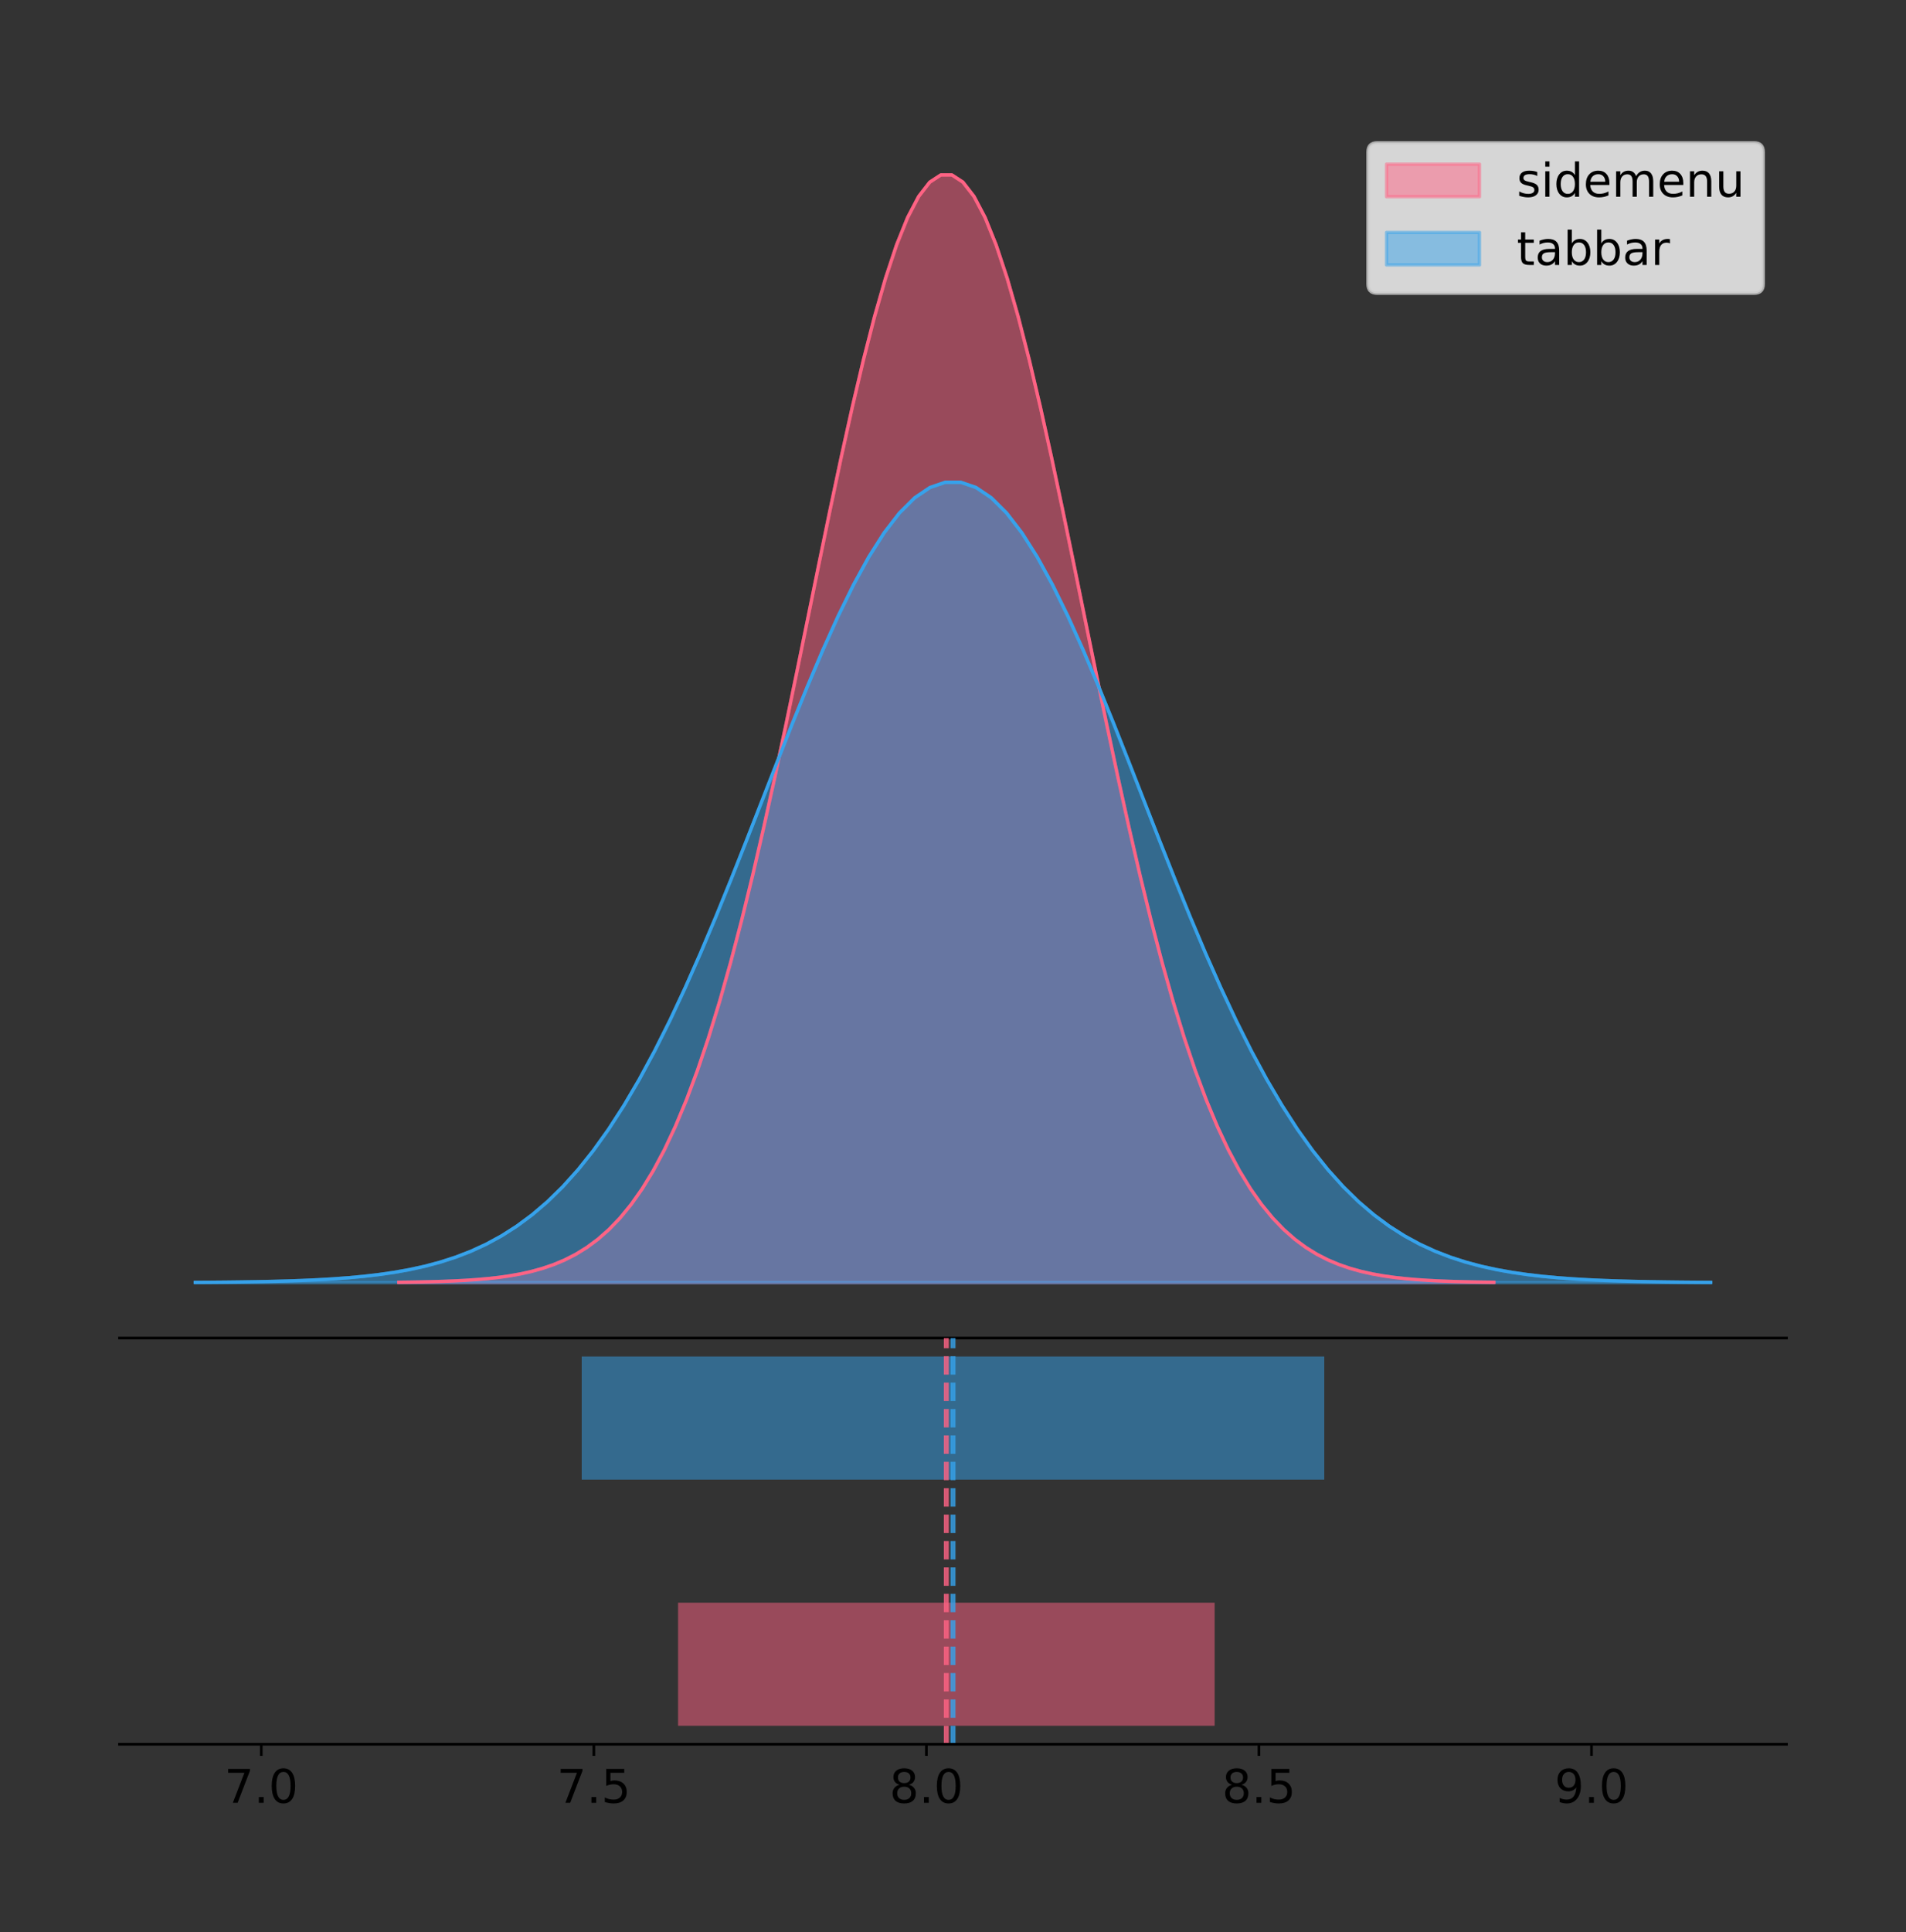 <?xml version="1.0" encoding="utf-8" standalone="no"?>
<!DOCTYPE svg PUBLIC "-//W3C//DTD SVG 1.1//EN"
  "http://www.w3.org/Graphics/SVG/1.1/DTD/svg11.dtd">
<!-- Created with matplotlib (https://matplotlib.org/) -->
<svg height="581.789pt" version="1.1" viewBox="0 0 574.2 581.789" width="574.2pt" xmlns="http://www.w3.org/2000/svg" xmlns:xlink="http://www.w3.org/1999/xlink">
 <rect x="0" y="0" width="574.2" height="581.789" fill="#333333" stroke="none"/>
 <defs>
  <style type="text/css">
*{stroke-linecap:butt;stroke-linejoin:round;}
  </style>
 </defs>
 <g id="figure_1">
  <g id="patch_1">
   <path d="M 0 581.789 
L 574.2 581.789 
L 574.2 0 
L 0 0 
z
" style="fill:none;"/>
  </g>
  <g id="axes_1">
   <g id="patch_2">
    <path d="M 36 402.93 
L 538.2 402.93 
L 538.2 36 
L 36 36 
z
" style="fill:none;"/>
   </g>
   <g id="PolyCollection_1">
    <defs>
     <path d="M 120.152 -195.538 
L 120.152 -195.65 
L 123.484 -195.692 
L 126.816 -195.749 
L 130.148 -195.825 
L 133.48 -195.925 
L 136.813 -196.058 
L 140.145 -196.23 
L 143.477 -196.455 
L 146.809 -196.744 
L 150.142 -197.115 
L 153.474 -197.585 
L 156.806 -198.179 
L 160.138 -198.923 
L 163.47 -199.848 
L 166.803 -200.99 
L 170.135 -202.39 
L 173.467 -204.093 
L 176.799 -206.151 
L 180.131 -208.617 
L 183.464 -211.552 
L 186.796 -215.017 
L 190.128 -219.078 
L 193.46 -223.801 
L 196.793 -229.25 
L 200.125 -235.488 
L 203.457 -242.572 
L 206.789 -250.552 
L 210.121 -259.468 
L 213.454 -269.344 
L 216.786 -280.192 
L 220.118 -292.002 
L 223.45 -304.744 
L 226.783 -318.365 
L 230.115 -332.786 
L 233.447 -347.901 
L 236.779 -363.58 
L 240.111 -379.667 
L 243.444 -395.98 
L 246.776 -412.318 
L 250.108 -428.462 
L 253.44 -444.18 
L 256.772 -459.23 
L 260.105 -473.372 
L 263.437 -486.366 
L 266.769 -497.987 
L 270.101 -508.025 
L 273.434 -516.294 
L 276.766 -522.64 
L 280.098 -526.94 
L 283.43 -529.111 
L 286.762 -529.111 
L 290.095 -526.94 
L 293.427 -522.64 
L 296.759 -516.294 
L 300.091 -508.025 
L 303.423 -497.987 
L 306.756 -486.366 
L 310.088 -473.372 
L 313.42 -459.23 
L 316.752 -444.18 
L 320.085 -428.462 
L 323.417 -412.318 
L 326.749 -395.98 
L 330.081 -379.667 
L 333.413 -363.58 
L 336.746 -347.901 
L 340.078 -332.786 
L 343.41 -318.365 
L 346.742 -304.744 
L 350.074 -292.002 
L 353.407 -280.192 
L 356.739 -269.344 
L 360.071 -259.468 
L 363.403 -250.552 
L 366.736 -242.572 
L 370.068 -235.488 
L 373.4 -229.25 
L 376.732 -223.801 
L 380.064 -219.078 
L 383.397 -215.017 
L 386.729 -211.552 
L 390.061 -208.617 
L 393.393 -206.151 
L 396.725 -204.093 
L 400.058 -202.39 
L 403.39 -200.99 
L 406.722 -199.848 
L 410.054 -198.923 
L 413.387 -198.179 
L 416.719 -197.585 
L 420.051 -197.115 
L 423.383 -196.744 
L 426.715 -196.455 
L 430.048 -196.23 
L 433.38 -196.058 
L 436.712 -195.925 
L 440.044 -195.825 
L 443.376 -195.749 
L 446.709 -195.692 
L 450.041 -195.65 
L 450.041 -195.538 
L 450.041 -195.538 
L 446.709 -195.538 
L 443.376 -195.538 
L 440.044 -195.538 
L 436.712 -195.538 
L 433.38 -195.538 
L 430.048 -195.538 
L 426.715 -195.538 
L 423.383 -195.538 
L 420.051 -195.538 
L 416.719 -195.538 
L 413.387 -195.538 
L 410.054 -195.538 
L 406.722 -195.538 
L 403.39 -195.538 
L 400.058 -195.538 
L 396.725 -195.538 
L 393.393 -195.538 
L 390.061 -195.538 
L 386.729 -195.538 
L 383.397 -195.538 
L 380.064 -195.538 
L 376.732 -195.538 
L 373.4 -195.538 
L 370.068 -195.538 
L 366.736 -195.538 
L 363.403 -195.538 
L 360.071 -195.538 
L 356.739 -195.538 
L 353.407 -195.538 
L 350.074 -195.538 
L 346.742 -195.538 
L 343.41 -195.538 
L 340.078 -195.538 
L 336.746 -195.538 
L 333.413 -195.538 
L 330.081 -195.538 
L 326.749 -195.538 
L 323.417 -195.538 
L 320.085 -195.538 
L 316.752 -195.538 
L 313.42 -195.538 
L 310.088 -195.538 
L 306.756 -195.538 
L 303.423 -195.538 
L 300.091 -195.538 
L 296.759 -195.538 
L 293.427 -195.538 
L 290.095 -195.538 
L 286.762 -195.538 
L 283.43 -195.538 
L 280.098 -195.538 
L 276.766 -195.538 
L 273.434 -195.538 
L 270.101 -195.538 
L 266.769 -195.538 
L 263.437 -195.538 
L 260.105 -195.538 
L 256.772 -195.538 
L 253.44 -195.538 
L 250.108 -195.538 
L 246.776 -195.538 
L 243.444 -195.538 
L 240.111 -195.538 
L 236.779 -195.538 
L 233.447 -195.538 
L 230.115 -195.538 
L 226.783 -195.538 
L 223.45 -195.538 
L 220.118 -195.538 
L 216.786 -195.538 
L 213.454 -195.538 
L 210.121 -195.538 
L 206.789 -195.538 
L 203.457 -195.538 
L 200.125 -195.538 
L 196.793 -195.538 
L 193.46 -195.538 
L 190.128 -195.538 
L 186.796 -195.538 
L 183.464 -195.538 
L 180.131 -195.538 
L 176.799 -195.538 
L 173.467 -195.538 
L 170.135 -195.538 
L 166.803 -195.538 
L 163.47 -195.538 
L 160.138 -195.538 
L 156.806 -195.538 
L 153.474 -195.538 
L 150.142 -195.538 
L 146.809 -195.538 
L 143.477 -195.538 
L 140.145 -195.538 
L 136.813 -195.538 
L 133.48 -195.538 
L 130.148 -195.538 
L 126.816 -195.538 
L 123.484 -195.538 
L 120.152 -195.538 
z
" id="m690e223cec" style="stroke:#ff6384;stroke-opacity:0.5;"/>
    </defs>
    <g clip-path="url(#pe7420cf36c)">
     <use style="fill:#ff6384;fill-opacity:0.5;stroke:#ff6384;stroke-opacity:0.5;" x="0" xlink:href="#m690e223cec" y="581.789"/>
    </g>
   </g>
   <g id="PolyCollection_2">
    <defs>
     <path d="M 58.827 -195.538 
L 58.827 -195.619 
L 63.439 -195.649 
L 68.05 -195.69 
L 72.662 -195.745 
L 77.274 -195.818 
L 81.885 -195.913 
L 86.497 -196.038 
L 91.108 -196.201 
L 95.72 -196.41 
L 100.331 -196.677 
L 104.943 -197.017 
L 109.555 -197.446 
L 114.166 -197.984 
L 118.778 -198.652 
L 123.389 -199.478 
L 128.001 -200.489 
L 132.612 -201.72 
L 137.224 -203.206 
L 141.836 -204.989 
L 146.447 -207.109 
L 151.059 -209.613 
L 155.67 -212.548 
L 160.282 -215.96 
L 164.893 -219.897 
L 169.505 -224.405 
L 174.117 -229.524 
L 178.728 -235.29 
L 183.34 -241.732 
L 187.951 -248.869 
L 192.563 -256.707 
L 197.174 -265.241 
L 201.786 -274.448 
L 206.398 -284.29 
L 211.009 -294.71 
L 215.621 -305.632 
L 220.232 -316.962 
L 224.844 -328.585 
L 229.455 -340.373 
L 234.067 -352.179 
L 238.679 -363.844 
L 243.29 -375.201 
L 247.902 -386.076 
L 252.513 -396.294 
L 257.125 -405.684 
L 261.736 -414.081 
L 266.348 -421.334 
L 270.96 -427.309 
L 275.571 -431.894 
L 280.183 -435.001 
L 284.794 -436.57 
L 289.406 -436.57 
L 294.017 -435.001 
L 298.629 -431.894 
L 303.24 -427.309 
L 307.852 -421.334 
L 312.464 -414.081 
L 317.075 -405.684 
L 321.687 -396.294 
L 326.298 -386.076 
L 330.91 -375.201 
L 335.521 -363.844 
L 340.133 -352.179 
L 344.745 -340.373 
L 349.356 -328.585 
L 353.968 -316.962 
L 358.579 -305.632 
L 363.191 -294.71 
L 367.802 -284.29 
L 372.414 -274.448 
L 377.026 -265.241 
L 381.637 -256.707 
L 386.249 -248.869 
L 390.86 -241.732 
L 395.472 -235.29 
L 400.083 -229.524 
L 404.695 -224.405 
L 409.307 -219.897 
L 413.918 -215.96 
L 418.53 -212.548 
L 423.141 -209.613 
L 427.753 -207.109 
L 432.364 -204.989 
L 436.976 -203.206 
L 441.588 -201.72 
L 446.199 -200.489 
L 450.811 -199.478 
L 455.422 -198.652 
L 460.034 -197.984 
L 464.645 -197.446 
L 469.257 -197.017 
L 473.869 -196.677 
L 478.48 -196.41 
L 483.092 -196.201 
L 487.703 -196.038 
L 492.315 -195.913 
L 496.926 -195.818 
L 501.538 -195.745 
L 506.15 -195.69 
L 510.761 -195.649 
L 515.373 -195.619 
L 515.373 -195.538 
L 515.373 -195.538 
L 510.761 -195.538 
L 506.15 -195.538 
L 501.538 -195.538 
L 496.926 -195.538 
L 492.315 -195.538 
L 487.703 -195.538 
L 483.092 -195.538 
L 478.48 -195.538 
L 473.869 -195.538 
L 469.257 -195.538 
L 464.645 -195.538 
L 460.034 -195.538 
L 455.422 -195.538 
L 450.811 -195.538 
L 446.199 -195.538 
L 441.588 -195.538 
L 436.976 -195.538 
L 432.364 -195.538 
L 427.753 -195.538 
L 423.141 -195.538 
L 418.53 -195.538 
L 413.918 -195.538 
L 409.307 -195.538 
L 404.695 -195.538 
L 400.083 -195.538 
L 395.472 -195.538 
L 390.86 -195.538 
L 386.249 -195.538 
L 381.637 -195.538 
L 377.026 -195.538 
L 372.414 -195.538 
L 367.802 -195.538 
L 363.191 -195.538 
L 358.579 -195.538 
L 353.968 -195.538 
L 349.356 -195.538 
L 344.745 -195.538 
L 340.133 -195.538 
L 335.521 -195.538 
L 330.91 -195.538 
L 326.298 -195.538 
L 321.687 -195.538 
L 317.075 -195.538 
L 312.464 -195.538 
L 307.852 -195.538 
L 303.24 -195.538 
L 298.629 -195.538 
L 294.017 -195.538 
L 289.406 -195.538 
L 284.794 -195.538 
L 280.183 -195.538 
L 275.571 -195.538 
L 270.96 -195.538 
L 266.348 -195.538 
L 261.736 -195.538 
L 257.125 -195.538 
L 252.513 -195.538 
L 247.902 -195.538 
L 243.29 -195.538 
L 238.679 -195.538 
L 234.067 -195.538 
L 229.455 -195.538 
L 224.844 -195.538 
L 220.232 -195.538 
L 215.621 -195.538 
L 211.009 -195.538 
L 206.398 -195.538 
L 201.786 -195.538 
L 197.174 -195.538 
L 192.563 -195.538 
L 187.951 -195.538 
L 183.34 -195.538 
L 178.728 -195.538 
L 174.117 -195.538 
L 169.505 -195.538 
L 164.893 -195.538 
L 160.282 -195.538 
L 155.67 -195.538 
L 151.059 -195.538 
L 146.447 -195.538 
L 141.836 -195.538 
L 137.224 -195.538 
L 132.612 -195.538 
L 128.001 -195.538 
L 123.389 -195.538 
L 118.778 -195.538 
L 114.166 -195.538 
L 109.555 -195.538 
L 104.943 -195.538 
L 100.331 -195.538 
L 95.72 -195.538 
L 91.108 -195.538 
L 86.497 -195.538 
L 81.885 -195.538 
L 77.274 -195.538 
L 72.662 -195.538 
L 68.05 -195.538 
L 63.439 -195.538 
L 58.827 -195.538 
z
" id="mfc4b2910b1" style="stroke:#36a2eb;stroke-opacity:0.5;"/>
    </defs>
    <g clip-path="url(#pe7420cf36c)">
     <use style="fill:#36a2eb;fill-opacity:0.5;stroke:#36a2eb;stroke-opacity:0.5;" x="0" xlink:href="#mfc4b2910b1" y="581.789"/>
    </g>
   </g>
   <g id="line2d_1">
    <path clip-path="url(#pe7420cf36c)" d="M 120.152 386.139 
L 123.484 386.097 
L 126.816 386.04 
L 130.148 385.965 
L 133.48 385.864 
L 136.813 385.732 
L 140.145 385.559 
L 143.477 385.334 
L 146.809 385.045 
L 150.142 384.675 
L 153.474 384.204 
L 156.806 383.61 
L 160.138 382.867 
L 163.47 381.941 
L 166.803 380.799 
L 170.135 379.399 
L 173.467 377.696 
L 176.799 375.639 
L 180.131 373.172 
L 183.464 370.238 
L 186.796 366.772 
L 190.128 362.711 
L 193.46 357.989 
L 196.793 352.539 
L 200.125 346.301 
L 203.457 339.217 
L 206.789 331.237 
L 210.121 322.322 
L 213.454 312.445 
L 216.786 301.597 
L 220.118 289.787 
L 223.45 277.045 
L 226.783 263.424 
L 230.115 249.004 
L 233.447 233.888 
L 236.779 218.209 
L 240.111 202.123 
L 243.444 185.809 
L 246.776 169.471 
L 250.108 153.327 
L 253.44 137.61 
L 256.772 122.559 
L 260.105 108.418 
L 263.437 95.423 
L 266.769 83.803 
L 270.101 73.765 
L 273.434 65.495 
L 276.766 59.15 
L 280.098 54.85 
L 283.43 52.679 
L 286.762 52.679 
L 290.095 54.85 
L 293.427 59.15 
L 296.759 65.495 
L 300.091 73.765 
L 303.423 83.803 
L 306.756 95.423 
L 310.088 108.418 
L 313.42 122.559 
L 316.752 137.61 
L 320.085 153.327 
L 323.417 169.471 
L 326.749 185.809 
L 330.081 202.123 
L 333.413 218.209 
L 336.746 233.888 
L 340.078 249.004 
L 343.41 263.424 
L 346.742 277.045 
L 350.074 289.787 
L 353.407 301.597 
L 356.739 312.445 
L 360.071 322.322 
L 363.403 331.237 
L 366.736 339.217 
L 370.068 346.301 
L 373.4 352.539 
L 376.732 357.989 
L 380.064 362.711 
L 383.397 366.772 
L 386.729 370.238 
L 390.061 373.172 
L 393.393 375.639 
L 396.725 377.696 
L 400.058 379.399 
L 403.39 380.799 
L 406.722 381.941 
L 410.054 382.867 
L 413.387 383.61 
L 416.719 384.204 
L 420.051 384.675 
L 423.383 385.045 
L 426.715 385.334 
L 430.048 385.559 
L 433.38 385.732 
L 436.712 385.864 
L 440.044 385.965 
L 443.376 386.04 
L 446.709 386.097 
L 450.041 386.139 
" style="fill:none;stroke:#ff6384;stroke-linecap:square;"/>
   </g>
   <g id="line2d_2">
    <path clip-path="url(#pe7420cf36c)" d="M 58.827 386.17 
L 63.439 386.14 
L 68.05 386.099 
L 72.662 386.044 
L 77.274 385.972 
L 81.885 385.876 
L 86.497 385.751 
L 91.108 385.589 
L 95.72 385.38 
L 100.331 385.112 
L 104.943 384.772 
L 109.555 384.343 
L 114.166 383.806 
L 118.778 383.137 
L 123.389 382.312 
L 128.001 381.3 
L 132.612 380.069 
L 137.224 378.583 
L 141.836 376.801 
L 146.447 374.68 
L 151.059 372.176 
L 155.67 369.242 
L 160.282 365.829 
L 164.893 361.892 
L 169.505 357.384 
L 174.117 352.265 
L 178.728 346.499 
L 183.34 340.057 
L 187.951 332.921 
L 192.563 325.082 
L 197.174 316.549 
L 201.786 307.341 
L 206.398 297.499 
L 211.009 287.079 
L 215.621 276.157 
L 220.232 264.828 
L 224.844 253.204 
L 229.455 241.417 
L 234.067 229.611 
L 238.679 217.946 
L 243.29 206.588 
L 247.902 195.713 
L 252.513 185.495 
L 257.125 176.106 
L 261.736 167.709 
L 266.348 160.456 
L 270.96 154.48 
L 275.571 149.895 
L 280.183 146.788 
L 284.794 145.219 
L 289.406 145.219 
L 294.017 146.788 
L 298.629 149.895 
L 303.24 154.48 
L 307.852 160.456 
L 312.464 167.709 
L 317.075 176.106 
L 321.687 185.495 
L 326.298 195.713 
L 330.91 206.588 
L 335.521 217.946 
L 340.133 229.611 
L 344.745 241.417 
L 349.356 253.204 
L 353.968 264.828 
L 358.579 276.157 
L 363.191 287.079 
L 367.802 297.499 
L 372.414 307.341 
L 377.026 316.549 
L 381.637 325.082 
L 386.249 332.921 
L 390.86 340.057 
L 395.472 346.499 
L 400.083 352.265 
L 404.695 357.384 
L 409.307 361.892 
L 413.918 365.829 
L 418.53 369.242 
L 423.141 372.176 
L 427.753 374.68 
L 432.364 376.801 
L 436.976 378.583 
L 441.588 380.069 
L 446.199 381.3 
L 450.811 382.312 
L 455.422 383.137 
L 460.034 383.806 
L 464.645 384.343 
L 469.257 384.772 
L 473.869 385.112 
L 478.48 385.38 
L 483.092 385.589 
L 487.703 385.751 
L 492.315 385.876 
L 496.926 385.972 
L 501.538 386.044 
L 506.15 386.099 
L 510.761 386.14 
L 515.373 386.17 
" style="fill:none;stroke:#36a2eb;stroke-linecap:square;"/>
   </g>
   <g id="patch_3">
    <path d="M 36 402.93 
L 538.2 402.93 
" style="fill:none;stroke:#000000;stroke-linecap:square;stroke-linejoin:miter;stroke-width:0.8;"/>
   </g>
   <g id="legend_1">
    <g id="patch_4">
     <path d="M 414.919 88.299 
L 528.4 88.299 
Q 531.2 88.299 531.2 85.499 
L 531.2 45.8 
Q 531.2 43 528.4 43 
L 414.919 43 
Q 412.119 43 412.119 45.8 
L 412.119 85.499 
Q 412.119 88.299 414.919 88.299 
z
" style="fill:#ffffff;opacity:0.8;stroke:#cccccc;stroke-linejoin:miter;"/>
    </g>
    <g id="patch_5">
     <path d="M 417.719 59.238 
L 445.719 59.238 
L 445.719 49.438 
L 417.719 49.438 
z
" style="fill:#ff6384;opacity:0.5;stroke:#ff6384;stroke-linejoin:miter;"/>
    </g>
    <g id="text_1">
     <!-- sidemenu -->
     <defs>
      <path d="M 44.281 53.078 
L 44.281 44.578 
Q 40.484 46.531 36.375 47.5 
Q 32.281 48.484 27.875 48.484 
Q 21.188 48.484 17.844 46.438 
Q 14.5 44.391 14.5 40.281 
Q 14.5 37.156 16.891 35.375 
Q 19.281 33.594 26.516 31.984 
L 29.594 31.297 
Q 39.156 29.25 43.188 25.516 
Q 47.219 21.781 47.219 15.094 
Q 47.219 7.469 41.188 3.016 
Q 35.156 -1.422 24.609 -1.422 
Q 20.219 -1.422 15.453 -0.562 
Q 10.688 0.297 5.422 2 
L 5.422 11.281 
Q 10.406 8.688 15.234 7.391 
Q 20.062 6.109 24.812 6.109 
Q 31.156 6.109 34.562 8.281 
Q 37.984 10.453 37.984 14.406 
Q 37.984 18.062 35.516 20.016 
Q 33.062 21.969 24.703 23.781 
L 21.578 24.516 
Q 13.234 26.266 9.516 29.906 
Q 5.812 33.547 5.812 39.891 
Q 5.812 47.609 11.281 51.797 
Q 16.75 56 26.812 56 
Q 31.781 56 36.172 55.266 
Q 40.578 54.547 44.281 53.078 
z
" id="DejaVuSans-115"/>
      <path d="M 9.422 54.688 
L 18.406 54.688 
L 18.406 0 
L 9.422 0 
z
M 9.422 75.984 
L 18.406 75.984 
L 18.406 64.594 
L 9.422 64.594 
z
" id="DejaVuSans-105"/>
      <path d="M 45.406 46.391 
L 45.406 75.984 
L 54.391 75.984 
L 54.391 0 
L 45.406 0 
L 45.406 8.203 
Q 42.578 3.328 38.25 0.953 
Q 33.938 -1.422 27.875 -1.422 
Q 17.969 -1.422 11.734 6.484 
Q 5.516 14.406 5.516 27.297 
Q 5.516 40.188 11.734 48.094 
Q 17.969 56 27.875 56 
Q 33.938 56 38.25 53.625 
Q 42.578 51.266 45.406 46.391 
z
M 14.797 27.297 
Q 14.797 17.391 18.875 11.75 
Q 22.953 6.109 30.078 6.109 
Q 37.203 6.109 41.297 11.75 
Q 45.406 17.391 45.406 27.297 
Q 45.406 37.203 41.297 42.844 
Q 37.203 48.484 30.078 48.484 
Q 22.953 48.484 18.875 42.844 
Q 14.797 37.203 14.797 27.297 
z
" id="DejaVuSans-100"/>
      <path d="M 56.203 29.594 
L 56.203 25.203 
L 14.891 25.203 
Q 15.484 15.922 20.484 11.062 
Q 25.484 6.203 34.422 6.203 
Q 39.594 6.203 44.453 7.469 
Q 49.312 8.734 54.109 11.281 
L 54.109 2.781 
Q 49.266 0.734 44.188 -0.344 
Q 39.109 -1.422 33.891 -1.422 
Q 20.797 -1.422 13.156 6.188 
Q 5.516 13.812 5.516 26.812 
Q 5.516 40.234 12.766 48.109 
Q 20.016 56 32.328 56 
Q 43.359 56 49.781 48.891 
Q 56.203 41.797 56.203 29.594 
z
M 47.219 32.234 
Q 47.125 39.594 43.094 43.984 
Q 39.062 48.391 32.422 48.391 
Q 24.906 48.391 20.391 44.141 
Q 15.875 39.891 15.188 32.172 
z
" id="DejaVuSans-101"/>
      <path d="M 52 44.188 
Q 55.375 50.25 60.062 53.125 
Q 64.75 56 71.094 56 
Q 79.641 56 84.281 50.016 
Q 88.922 44.047 88.922 33.016 
L 88.922 0 
L 79.891 0 
L 79.891 32.719 
Q 79.891 40.578 77.094 44.375 
Q 74.312 48.188 68.609 48.188 
Q 61.625 48.188 57.562 43.547 
Q 53.516 38.922 53.516 30.906 
L 53.516 0 
L 44.484 0 
L 44.484 32.719 
Q 44.484 40.625 41.703 44.406 
Q 38.922 48.188 33.109 48.188 
Q 26.219 48.188 22.156 43.531 
Q 18.109 38.875 18.109 30.906 
L 18.109 0 
L 9.078 0 
L 9.078 54.688 
L 18.109 54.688 
L 18.109 46.188 
Q 21.188 51.219 25.484 53.609 
Q 29.781 56 35.688 56 
Q 41.656 56 45.828 52.969 
Q 50 49.953 52 44.188 
z
" id="DejaVuSans-109"/>
      <path d="M 54.891 33.016 
L 54.891 0 
L 45.906 0 
L 45.906 32.719 
Q 45.906 40.484 42.875 44.328 
Q 39.844 48.188 33.797 48.188 
Q 26.516 48.188 22.312 43.547 
Q 18.109 38.922 18.109 30.906 
L 18.109 0 
L 9.078 0 
L 9.078 54.688 
L 18.109 54.688 
L 18.109 46.188 
Q 21.344 51.125 25.703 53.562 
Q 30.078 56 35.797 56 
Q 45.219 56 50.047 50.172 
Q 54.891 44.344 54.891 33.016 
z
" id="DejaVuSans-110"/>
      <path d="M 8.5 21.578 
L 8.5 54.688 
L 17.484 54.688 
L 17.484 21.922 
Q 17.484 14.156 20.5 10.266 
Q 23.531 6.391 29.594 6.391 
Q 36.859 6.391 41.078 11.031 
Q 45.312 15.672 45.312 23.688 
L 45.312 54.688 
L 54.297 54.688 
L 54.297 0 
L 45.312 0 
L 45.312 8.406 
Q 42.047 3.422 37.719 1 
Q 33.406 -1.422 27.688 -1.422 
Q 18.266 -1.422 13.375 4.438 
Q 8.5 10.297 8.5 21.578 
z
M 31.109 56 
z
" id="DejaVuSans-117"/>
     </defs>
     <g transform="translate(456.919 59.238)scale(0.14 -0.14)">
      <use xlink:href="#DejaVuSans-115"/>
      <use x="52.1" xlink:href="#DejaVuSans-105"/>
      <use x="79.883" xlink:href="#DejaVuSans-100"/>
      <use x="143.359" xlink:href="#DejaVuSans-101"/>
      <use x="204.883" xlink:href="#DejaVuSans-109"/>
      <use x="302.295" xlink:href="#DejaVuSans-101"/>
      <use x="363.818" xlink:href="#DejaVuSans-110"/>
      <use x="427.197" xlink:href="#DejaVuSans-117"/>
     </g>
    </g>
    <g id="patch_6">
     <path d="M 417.719 79.787 
L 445.719 79.787 
L 445.719 69.987 
L 417.719 69.987 
z
" style="fill:#36a2eb;opacity:0.5;stroke:#36a2eb;stroke-linejoin:miter;"/>
    </g>
    <g id="text_2">
     <!-- tabbar -->
     <defs>
      <path d="M 18.312 70.219 
L 18.312 54.688 
L 36.812 54.688 
L 36.812 47.703 
L 18.312 47.703 
L 18.312 18.016 
Q 18.312 11.328 20.141 9.422 
Q 21.969 7.516 27.594 7.516 
L 36.812 7.516 
L 36.812 0 
L 27.594 0 
Q 17.188 0 13.234 3.875 
Q 9.281 7.766 9.281 18.016 
L 9.281 47.703 
L 2.688 47.703 
L 2.688 54.688 
L 9.281 54.688 
L 9.281 70.219 
z
" id="DejaVuSans-116"/>
      <path d="M 34.281 27.484 
Q 23.391 27.484 19.188 25 
Q 14.984 22.516 14.984 16.5 
Q 14.984 11.719 18.141 8.906 
Q 21.297 6.109 26.703 6.109 
Q 34.188 6.109 38.703 11.406 
Q 43.219 16.703 43.219 25.484 
L 43.219 27.484 
z
M 52.203 31.203 
L 52.203 0 
L 43.219 0 
L 43.219 8.297 
Q 40.141 3.328 35.547 0.953 
Q 30.953 -1.422 24.312 -1.422 
Q 15.922 -1.422 10.953 3.297 
Q 6 8.016 6 15.922 
Q 6 25.141 12.172 29.828 
Q 18.359 34.516 30.609 34.516 
L 43.219 34.516 
L 43.219 35.406 
Q 43.219 41.609 39.141 45 
Q 35.062 48.391 27.688 48.391 
Q 23 48.391 18.547 47.266 
Q 14.109 46.141 10.016 43.891 
L 10.016 52.203 
Q 14.938 54.109 19.578 55.047 
Q 24.219 56 28.609 56 
Q 40.484 56 46.344 49.844 
Q 52.203 43.703 52.203 31.203 
z
" id="DejaVuSans-97"/>
      <path d="M 48.688 27.297 
Q 48.688 37.203 44.609 42.844 
Q 40.531 48.484 33.406 48.484 
Q 26.266 48.484 22.188 42.844 
Q 18.109 37.203 18.109 27.297 
Q 18.109 17.391 22.188 11.75 
Q 26.266 6.109 33.406 6.109 
Q 40.531 6.109 44.609 11.75 
Q 48.688 17.391 48.688 27.297 
z
M 18.109 46.391 
Q 20.953 51.266 25.266 53.625 
Q 29.594 56 35.594 56 
Q 45.562 56 51.781 48.094 
Q 58.016 40.188 58.016 27.297 
Q 58.016 14.406 51.781 6.484 
Q 45.562 -1.422 35.594 -1.422 
Q 29.594 -1.422 25.266 0.953 
Q 20.953 3.328 18.109 8.203 
L 18.109 0 
L 9.078 0 
L 9.078 75.984 
L 18.109 75.984 
z
" id="DejaVuSans-98"/>
      <path d="M 41.109 46.297 
Q 39.594 47.172 37.812 47.578 
Q 36.031 48 33.891 48 
Q 26.266 48 22.188 43.047 
Q 18.109 38.094 18.109 28.812 
L 18.109 0 
L 9.078 0 
L 9.078 54.688 
L 18.109 54.688 
L 18.109 46.188 
Q 20.953 51.172 25.484 53.578 
Q 30.031 56 36.531 56 
Q 37.453 56 38.578 55.875 
Q 39.703 55.766 41.062 55.516 
z
" id="DejaVuSans-114"/>
     </defs>
     <g transform="translate(456.919 79.787)scale(0.14 -0.14)">
      <use xlink:href="#DejaVuSans-116"/>
      <use x="39.209" xlink:href="#DejaVuSans-97"/>
      <use x="100.488" xlink:href="#DejaVuSans-98"/>
      <use x="163.965" xlink:href="#DejaVuSans-98"/>
      <use x="227.441" xlink:href="#DejaVuSans-97"/>
      <use x="288.721" xlink:href="#DejaVuSans-114"/>
     </g>
    </g>
   </g>
  </g>
  <g id="axes_2">
   <g id="patch_7">
    <path d="M 36 525.24 
L 538.2 525.24 
L 538.2 402.93 
L 36 402.93 
z
" style="fill:none;"/>
   </g>
   <g id="patch_8">
    <path clip-path="url(#p6fa6d71872)" d="M 204.273 519.68 
L 365.919 519.68 
L 365.919 482.617 
L 204.273 482.617 
z
" style="fill:#ff6384;opacity:0.5;"/>
   </g>
   <g id="patch_9">
    <path clip-path="url(#p6fa6d71872)" d="M 175.246 445.553 
L 398.954 445.553 
L 398.954 408.49 
L 175.246 408.49 
z
" style="fill:#36a2eb;opacity:0.5;"/>
   </g>
   <g id="matplotlib.axis_1">
    <g id="xtick_1">
     <g id="line2d_3">
      <defs>
       <path d="M 0 0 
L 0 3.5 
" id="m172745413f" style="stroke:#000000;stroke-width:0.8;"/>
      </defs>
      <g>
       <use style="stroke:#000000;stroke-width:0.8;" x="78.713" xlink:href="#m172745413f" y="525.24"/>
      </g>
     </g>
     <g id="text_3">
      <!-- 7.0 -->
      <defs>
       <path d="M 8.203 72.906 
L 55.078 72.906 
L 55.078 68.703 
L 28.609 0 
L 18.312 0 
L 43.219 64.594 
L 8.203 64.594 
z
" id="DejaVuSans-55"/>
       <path d="M 10.688 12.406 
L 21 12.406 
L 21 0 
L 10.688 0 
z
" id="DejaVuSans-46"/>
       <path d="M 31.781 66.406 
Q 24.172 66.406 20.328 58.906 
Q 16.5 51.422 16.5 36.375 
Q 16.5 21.391 20.328 13.891 
Q 24.172 6.391 31.781 6.391 
Q 39.453 6.391 43.281 13.891 
Q 47.125 21.391 47.125 36.375 
Q 47.125 51.422 43.281 58.906 
Q 39.453 66.406 31.781 66.406 
z
M 31.781 74.219 
Q 44.047 74.219 50.516 64.516 
Q 56.984 54.828 56.984 36.375 
Q 56.984 17.969 50.516 8.266 
Q 44.047 -1.422 31.781 -1.422 
Q 19.531 -1.422 13.062 8.266 
Q 6.594 17.969 6.594 36.375 
Q 6.594 54.828 13.062 64.516 
Q 19.531 74.219 31.781 74.219 
z
" id="DejaVuSans-48"/>
      </defs>
      <g transform="translate(67.58 542.878)scale(0.14 -0.14)">
       <use xlink:href="#DejaVuSans-55"/>
       <use x="63.623" xlink:href="#DejaVuSans-46"/>
       <use x="95.41" xlink:href="#DejaVuSans-48"/>
      </g>
     </g>
    </g>
    <g id="xtick_2">
     <g id="line2d_4">
      <g>
       <use style="stroke:#000000;stroke-width:0.8;" x="178.899" xlink:href="#m172745413f" y="525.24"/>
      </g>
     </g>
     <g id="text_4">
      <!-- 7.5 -->
      <defs>
       <path d="M 10.797 72.906 
L 49.516 72.906 
L 49.516 64.594 
L 19.828 64.594 
L 19.828 46.734 
Q 21.969 47.469 24.109 47.828 
Q 26.266 48.188 28.422 48.188 
Q 40.625 48.188 47.75 41.5 
Q 54.891 34.812 54.891 23.391 
Q 54.891 11.625 47.562 5.094 
Q 40.234 -1.422 26.906 -1.422 
Q 22.312 -1.422 17.547 -0.641 
Q 12.797 0.141 7.719 1.703 
L 7.719 11.625 
Q 12.109 9.234 16.797 8.062 
Q 21.484 6.891 26.703 6.891 
Q 35.156 6.891 40.078 11.328 
Q 45.016 15.766 45.016 23.391 
Q 45.016 31 40.078 35.438 
Q 35.156 39.891 26.703 39.891 
Q 22.75 39.891 18.812 39.016 
Q 14.891 38.141 10.797 36.281 
z
" id="DejaVuSans-53"/>
      </defs>
      <g transform="translate(167.767 542.878)scale(0.14 -0.14)">
       <use xlink:href="#DejaVuSans-55"/>
       <use x="63.623" xlink:href="#DejaVuSans-46"/>
       <use x="95.41" xlink:href="#DejaVuSans-53"/>
      </g>
     </g>
    </g>
    <g id="xtick_3">
     <g id="line2d_5">
      <g>
       <use style="stroke:#000000;stroke-width:0.8;" x="279.085" xlink:href="#m172745413f" y="525.24"/>
      </g>
     </g>
     <g id="text_5">
      <!-- 8.0 -->
      <defs>
       <path d="M 31.781 34.625 
Q 24.75 34.625 20.719 30.859 
Q 16.703 27.094 16.703 20.516 
Q 16.703 13.922 20.719 10.156 
Q 24.75 6.391 31.781 6.391 
Q 38.812 6.391 42.859 10.172 
Q 46.922 13.969 46.922 20.516 
Q 46.922 27.094 42.891 30.859 
Q 38.875 34.625 31.781 34.625 
z
M 21.922 38.812 
Q 15.578 40.375 12.031 44.719 
Q 8.5 49.078 8.5 55.328 
Q 8.5 64.062 14.719 69.141 
Q 20.953 74.219 31.781 74.219 
Q 42.672 74.219 48.875 69.141 
Q 55.078 64.062 55.078 55.328 
Q 55.078 49.078 51.531 44.719 
Q 48 40.375 41.703 38.812 
Q 48.828 37.156 52.797 32.312 
Q 56.781 27.484 56.781 20.516 
Q 56.781 9.906 50.312 4.234 
Q 43.844 -1.422 31.781 -1.422 
Q 19.734 -1.422 13.25 4.234 
Q 6.781 9.906 6.781 20.516 
Q 6.781 27.484 10.781 32.312 
Q 14.797 37.156 21.922 38.812 
z
M 18.312 54.391 
Q 18.312 48.734 21.844 45.562 
Q 25.391 42.391 31.781 42.391 
Q 38.141 42.391 41.719 45.562 
Q 45.312 48.734 45.312 54.391 
Q 45.312 60.062 41.719 63.234 
Q 38.141 66.406 31.781 66.406 
Q 25.391 66.406 21.844 63.234 
Q 18.312 60.062 18.312 54.391 
z
" id="DejaVuSans-56"/>
      </defs>
      <g transform="translate(267.953 542.878)scale(0.14 -0.14)">
       <use xlink:href="#DejaVuSans-56"/>
       <use x="63.623" xlink:href="#DejaVuSans-46"/>
       <use x="95.41" xlink:href="#DejaVuSans-48"/>
      </g>
     </g>
    </g>
    <g id="xtick_4">
     <g id="line2d_6">
      <g>
       <use style="stroke:#000000;stroke-width:0.8;" x="379.271" xlink:href="#m172745413f" y="525.24"/>
      </g>
     </g>
     <g id="text_6">
      <!-- 8.5 -->
      <g transform="translate(368.139 542.878)scale(0.14 -0.14)">
       <use xlink:href="#DejaVuSans-56"/>
       <use x="63.623" xlink:href="#DejaVuSans-46"/>
       <use x="95.41" xlink:href="#DejaVuSans-53"/>
      </g>
     </g>
    </g>
    <g id="xtick_5">
     <g id="line2d_7">
      <g>
       <use style="stroke:#000000;stroke-width:0.8;" x="479.458" xlink:href="#m172745413f" y="525.24"/>
      </g>
     </g>
     <g id="text_7">
      <!-- 9.0 -->
      <defs>
       <path d="M 10.984 1.516 
L 10.984 10.5 
Q 14.703 8.734 18.5 7.812 
Q 22.312 6.891 25.984 6.891 
Q 35.75 6.891 40.891 13.453 
Q 46.047 20.016 46.781 33.406 
Q 43.953 29.203 39.594 26.953 
Q 35.25 24.703 29.984 24.703 
Q 19.047 24.703 12.672 31.312 
Q 6.297 37.938 6.297 49.422 
Q 6.297 60.641 12.938 67.422 
Q 19.578 74.219 30.609 74.219 
Q 43.266 74.219 49.922 64.516 
Q 56.594 54.828 56.594 36.375 
Q 56.594 19.141 48.406 8.859 
Q 40.234 -1.422 26.422 -1.422 
Q 22.703 -1.422 18.891 -0.688 
Q 15.094 0.047 10.984 1.516 
z
M 30.609 32.422 
Q 37.25 32.422 41.125 36.953 
Q 45.016 41.5 45.016 49.422 
Q 45.016 57.281 41.125 61.844 
Q 37.25 66.406 30.609 66.406 
Q 23.969 66.406 20.094 61.844 
Q 16.219 57.281 16.219 49.422 
Q 16.219 41.5 20.094 36.953 
Q 23.969 32.422 30.609 32.422 
z
" id="DejaVuSans-57"/>
      </defs>
      <g transform="translate(468.325 542.878)scale(0.14 -0.14)">
       <use xlink:href="#DejaVuSans-57"/>
       <use x="63.623" xlink:href="#DejaVuSans-46"/>
       <use x="95.41" xlink:href="#DejaVuSans-48"/>
      </g>
     </g>
    </g>
   </g>
   <g id="line2d_8">
    <path clip-path="url(#p6fa6d71872)" d="M 285.096 525.24 
L 285.096 402.93 
" style="fill:none;stroke:#ff6384;stroke-dasharray:5.55,2.4;stroke-dashoffset:0;stroke-opacity:0.8;stroke-width:1.5;"/>
   </g>
   <g id="line2d_9">
    <path clip-path="url(#p6fa6d71872)" d="M 287.1 525.24 
L 287.1 402.93 
" style="fill:none;stroke:#36a2eb;stroke-dasharray:5.55,2.4;stroke-dashoffset:0;stroke-opacity:0.8;stroke-width:1.5;"/>
   </g>
   <g id="patch_10">
    <path d="M 36 525.24 
L 538.2 525.24 
" style="fill:none;stroke:#000000;stroke-linecap:square;stroke-linejoin:miter;stroke-width:0.8;"/>
   </g>
  </g>
 </g>
 <defs>
  <clipPath id="pe7420cf36c">
   <rect height="366.93" width="502.2" x="36" y="36"/>
  </clipPath>
  <clipPath id="p6fa6d71872">
   <rect height="122.31" width="502.2" x="36" y="402.93"/>
  </clipPath>
 </defs>
</svg>
